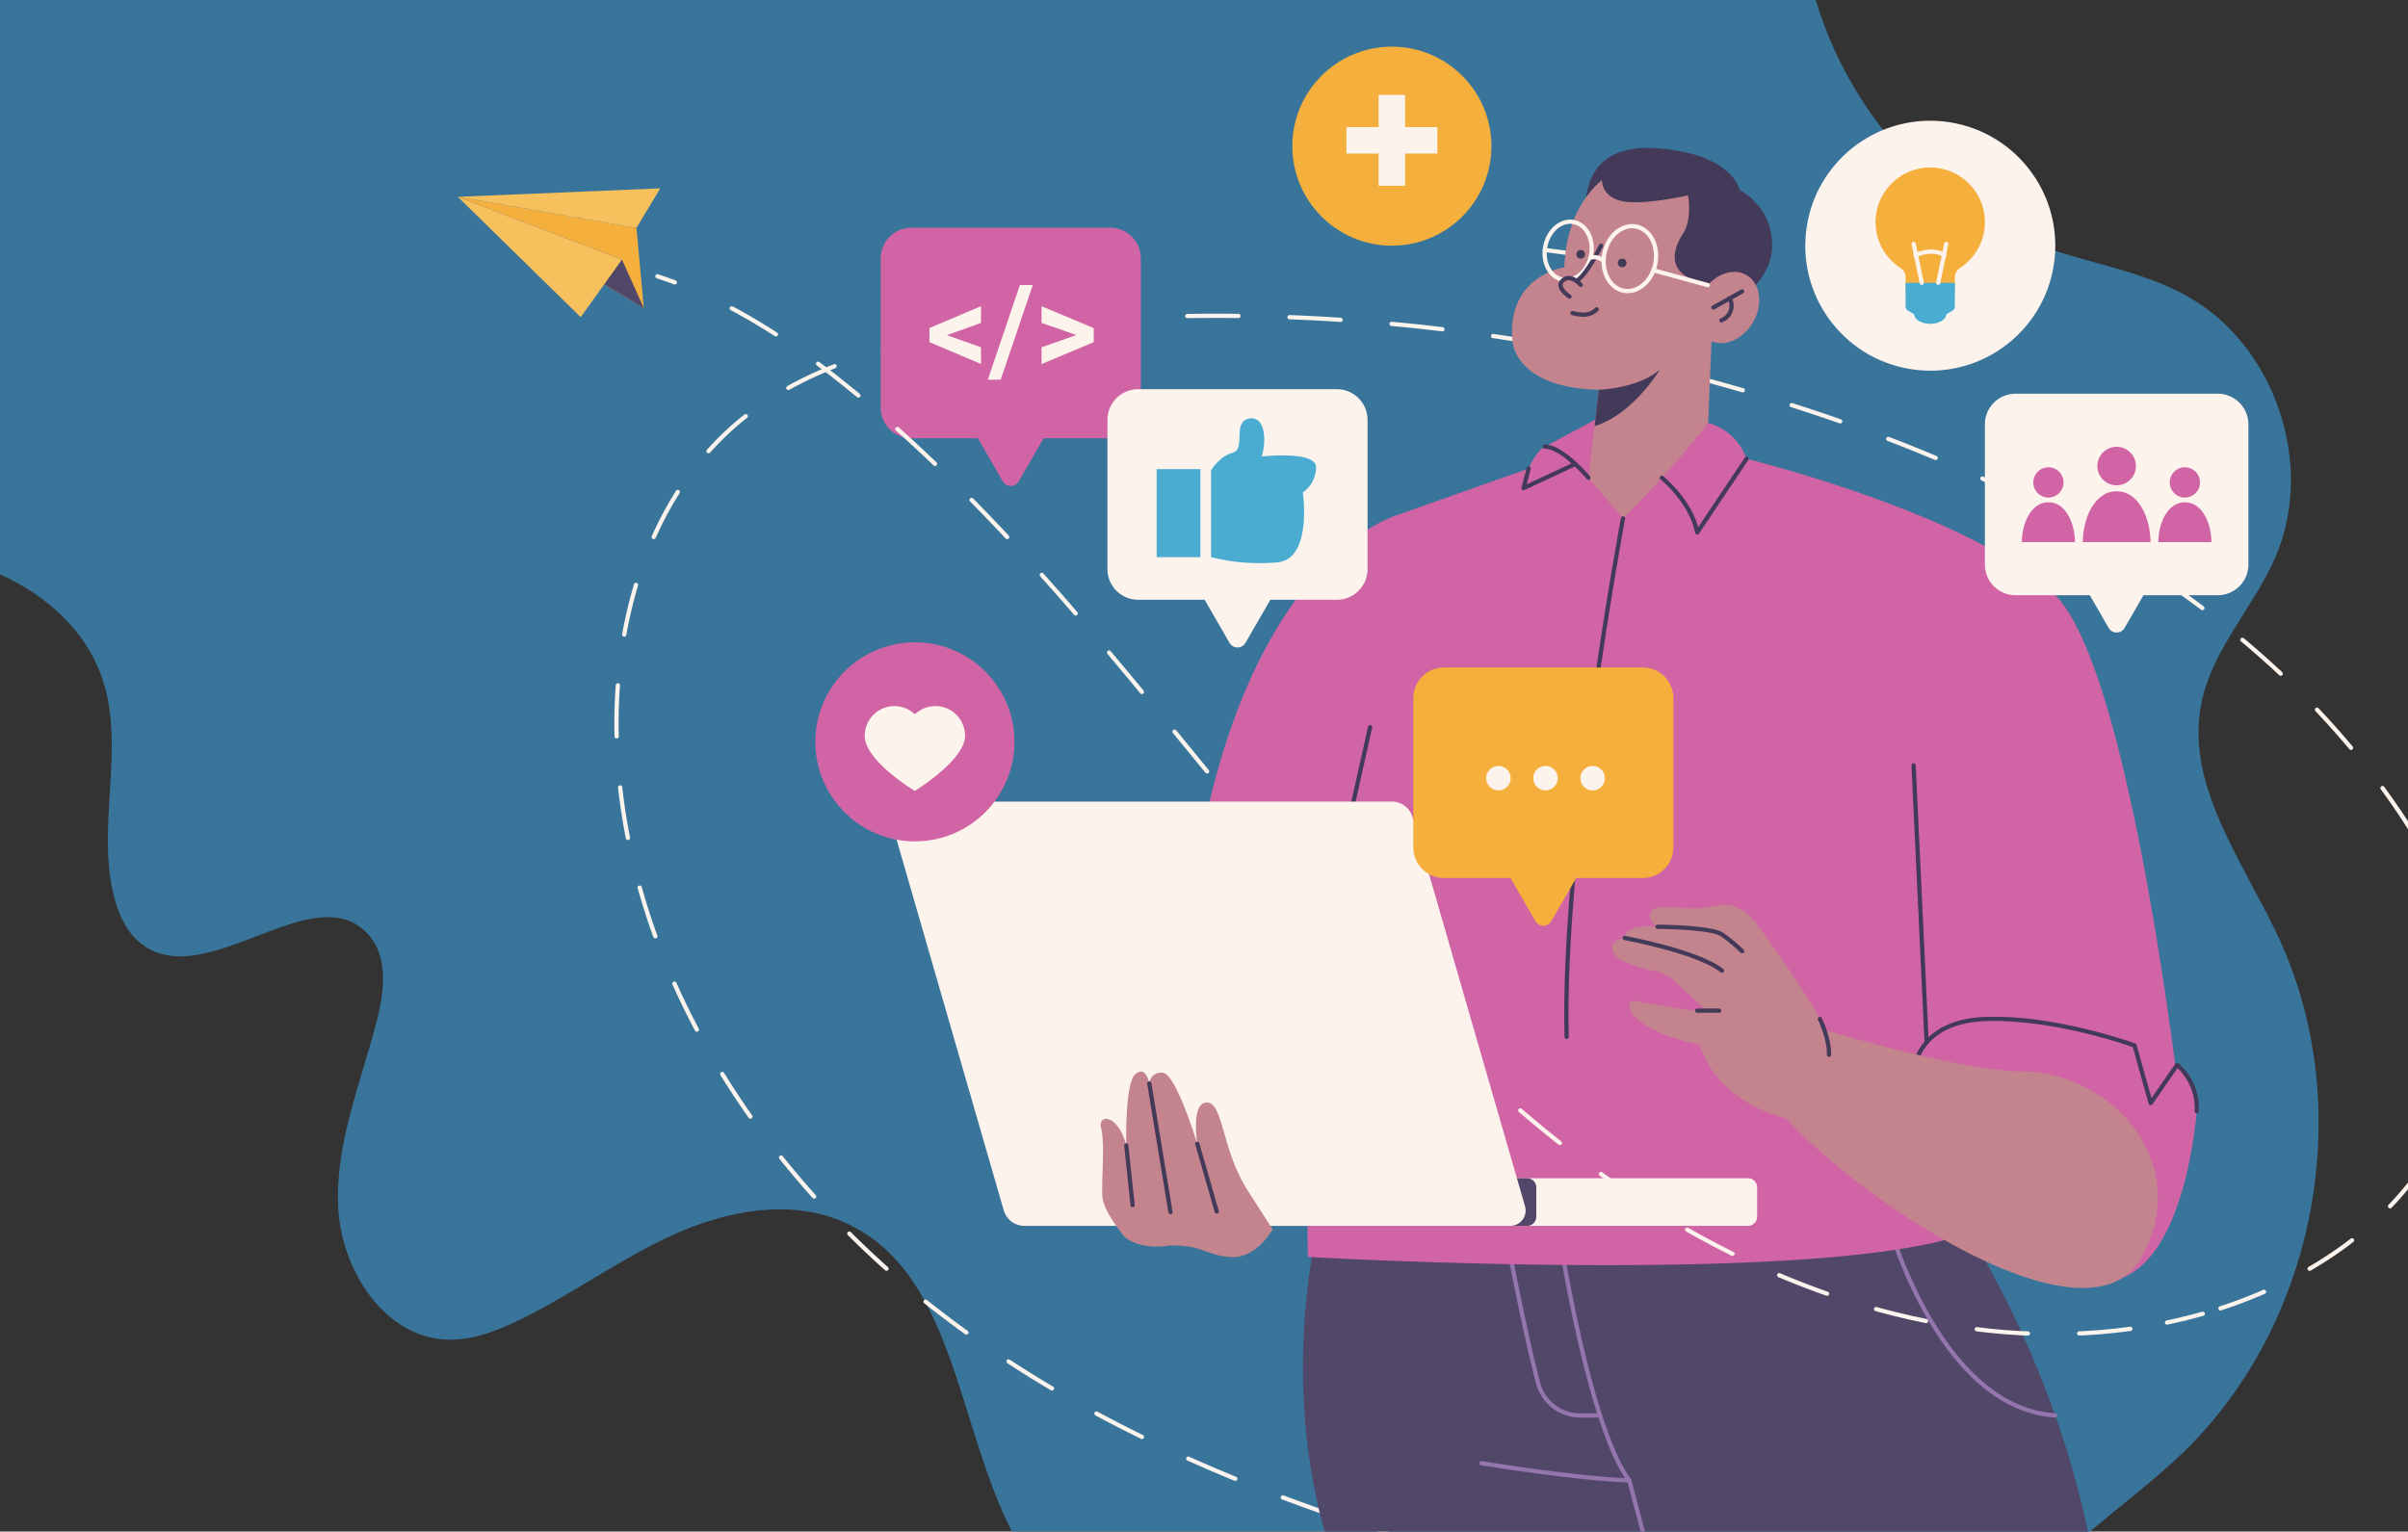 <svg xmlns="http://www.w3.org/2000/svg" xmlns:xlink="http://www.w3.org/1999/xlink" width="569" height="362" viewBox="0 0 569 362">
  <rect x="0" y="0" width="569" height="362" fill="#333333" stroke="none"/>
  <defs>
    <clipPath id="clip-path">
      <rect id="Rectángulo_409901" data-name="Rectángulo 409901" width="569" height="362" transform="translate(136 6672)" fill="#fff" stroke="#707070" stroke-width="1"/>
    </clipPath>
    <clipPath id="clip-path-2">
      <rect id="Rectángulo_409900" data-name="Rectángulo 409900" width="753" height="362" transform="translate(0 0.177)"/>
    </clipPath>
  </defs>
  <g id="Enmascarar_grupo_1098774" data-name="Enmascarar grupo 1098774" transform="translate(-136 -6672)" clip-path="url(#clip-path)">
    <g id="Grupo_1162776" data-name="Grupo 1162776" transform="translate(486 -67.177)">
      <path id="Trazado_997153" data-name="Trazado 997153" d="M700.084,343.277c31.459-30.589,40.866-81.6,22.387-121.394-8.4-18.1-22.3-36.157-18.258-55.7,2.635-12.738,12.5-22.671,17.587-34.644,9.233-21.747-.285-49.7-20.869-61.3C690.2,64.2,677.64,62.459,666.057,58.271,640.324,48.968,620.746,26.106,613,0H0V164.036c2.869-.227,5.721-.534,8.531-.905,41.61-5.5,81.048-21.835,122.311-29.515,14.688-2.734,29.975-4.34,44.456-.666s28.119,13.5,32.891,27.66c5.588,16.579-1.7,35.222,2.922,52.095,1.14,4.16,3.134,8.292,6.626,10.825,15.308,11.1,40.559-16.517,53.263-2.509,4.8,5.3,3.822,13.526,2.035,20.451-3.739,14.483-9.751,28.776-9.144,43.721s10.8,31.073,25.746,31.626c5.73.212,11.294-1.871,16.47-4.341,12.6-6.014,23.923-14.473,36.617-20.282s27.71-8.776,40.516-3.218c26.246,11.39,26.645,47.4,39.877,73.2H677.884C685.251,355.857,693.12,350.048,700.084,343.277Z" transform="translate(-534 6739)" fill="#39759a"/>
      <g id="OBJECTS" transform="translate(-534 6739)">
        <g id="Grupo_1162775" data-name="Grupo 1162775">
          <g id="Grupo_1162774" data-name="Grupo 1162774" clip-path="url(#clip-path-2)">
            <g id="Grupo_1162746" data-name="Grupo 1162746" transform="translate(329.669 74.819)">
              <g id="Grupo_1162745" data-name="Grupo 1162745">
                <path id="Trazado_997162" data-name="Trazado 997162" d="M932.056,547.907l-4.3-.66" transform="translate(-585.403 -225.666)" fill="none" stroke="#fcf3ed" stroke-linecap="round" stroke-linejoin="round" stroke-width="1"/>
                <path id="Trazado_997163" data-name="Trazado 997163" d="M788.829,423.529c-39.253-6.144-78.423-13-116.938-22.716C621.137,388,570.678,369.708,529.511,337.376s-72.214-80.491-74.29-132.8c-1.1-27.82,7.031-57.488,28.134-75.649,18.1-15.577,42.87-20.6,66.616-23.139a446.844,446.844,0,0,1,196.681,23.279c49.7,17.7,97.642,45.629,127.916,88.834,10.213,14.575,18.59,31.383,18.59,49.181,0,36.81-27.559,60.591-59.02,70.817" transform="translate(-455.122 -103.291)" fill="none" stroke="#fcf3ed" stroke-linecap="round" stroke-linejoin="round" stroke-width="1" stroke-dasharray="12.083 12.083"/>
                <path id="Trazado_997164" data-name="Trazado 997164" d="M970.994,428.94q-2.093.6-4.2,1.111" transform="translate(-596.163 -193.055)" fill="none" stroke="#fcf3ed" stroke-linecap="round" stroke-linejoin="round" stroke-width="1"/>
              </g>
            </g>
            <g id="Grupo_1162751" data-name="Grupo 1162751" transform="translate(394.457 35.141)">
              <g id="Grupo_1162747" data-name="Grupo 1162747" transform="translate(97.414 249.156)">
                <path id="Trazado_997165" data-name="Trazado 997165" d="M833.413,395.058s23.658,33.856,32.224,80.764H686.026s-14.042-34.263-2.287-83.338Z" transform="translate(-679.048 -392.484)" fill="#514769"/>
                <path id="Trazado_997166" data-name="Trazado 997166" d="M761.178,393.785s7.27,50.987,17.624,64.856l4.643,17.539" transform="translate(-701.687 -392.843)" fill="none" stroke="#9575ad" stroke-linecap="round" stroke-linejoin="round" stroke-miterlimit="10" stroke-width="1"/>
                <path id="Trazado_997167" data-name="Trazado 997167" d="M737.3,477.69s22.122,3.671,34.923,4.079" transform="translate(-695.104 -415.971)" fill="none" stroke="#9575ad" stroke-linecap="round" stroke-linejoin="round" stroke-miterlimit="10" stroke-width="1"/>
                <path id="Trazado_997168" data-name="Trazado 997168" d="M868.886,395.637s11.864,46.28,40.261,48.167" transform="translate(-731.376 -393.353)" fill="none" stroke="#9575ad" stroke-linecap="round" stroke-linejoin="round" stroke-miterlimit="10" stroke-width="1"/>
                <path id="Trazado_997169" data-name="Trazado 997169" d="M743.492,393.222s5.155,28.138,8.9,42.274a10.3,10.3,0,0,0,9.959,7.643h4.663" transform="translate(-696.812 -392.687)" fill="none" stroke="#9575ad" stroke-linecap="round" stroke-linejoin="round" stroke-miterlimit="10" stroke-width="1"/>
              </g>
              <path id="Trazado_997170" data-name="Trazado 997170" d="M738.592,137.188l-11.945,6.392s-1.975.884-3.811,5.167L691.9,159.692s-35.283,9.585-47.52,83.007h33.651s-8.566,57.514-7.342,92.389c0,0,116.863,6.73,153.573-4.894L878.109,310s-11.877-112.375-30.844-131.343-72.941-32.224-72.941-32.224a13.323,13.323,0,0,0-9.075-8.471Z" transform="translate(-572.079 -72.956)" fill="#d164a5"/>
              <line id="Línea_678" data-name="Línea 678" x1="3.535" y1="75.19" transform="translate(241.717 145.948)" fill="none" stroke="#433959" stroke-linecap="round" stroke-linejoin="round" stroke-miterlimit="10" stroke-width="1"/>
              <path id="Trazado_997171" data-name="Trazado 997171" d="M878.265,345.271s.544-12,17.132-12.528,35.079,6.263,35.079,6.263l3.807,13.606,6.254-9.009a13.457,13.457,0,0,1,4.623,10.912c-.544,6.8-3.9,33.845-17.453,39.357Z" transform="translate(-636.548 -126.852)" fill="#d164a5"/>
              <path id="Trazado_997172" data-name="Trazado 997172" d="M878.265,345.271s.544-12,17.132-12.528,35.079,6.263,35.079,6.263l3.807,13.606,6.254-9.009a13.457,13.457,0,0,1,4.623,10.912" transform="translate(-636.548 -126.852)" fill="none" stroke="#433959" stroke-linecap="round" stroke-linejoin="round" stroke-miterlimit="10" stroke-width="1"/>
              <g id="Grupo_1162748" data-name="Grupo 1162748" transform="translate(146.816)">
                <line id="Línea_679" data-name="Línea 679" x2="16.346" y2="2.136" transform="translate(7.751 24.124)" fill="none" stroke="#fcf3ed" stroke-linecap="round" stroke-linejoin="round" stroke-miterlimit="10" stroke-width="1"/>
                <path id="Trazado_997173" data-name="Trazado 997173" d="M794.5,92.767s15.092-16.316,4.283-32.02-38.139-10.4-39.158,16.927c0,0-13.868,2.04-12.237,17.744,0,0,.816,10.81,20.395,11.217l-2.448,20.8,8.158,9.585A239.176,239.176,0,0,0,793.6,114.48Z" transform="translate(-747.25 -49.473)" fill="#c3848e"/>
                <path id="Trazado_997174" data-name="Trazado 997174" d="M775.163,56.1s-.177,3.895,4.718,4.982,15.636-1.36,15.636-1.36,1.088,5.575-1.224,9.109-3.671,8.7,2.719,10.878,7.872,6.527,7.872,6.527,10.891-5.662,10.483-15.069a14.524,14.524,0,0,0-7.614-12.67s-1.36-6.526-13.053-8.974-21.663-1-23.272,10.65A18.445,18.445,0,0,1,775.163,56.1Z" transform="translate(-753.915 -48.513)" fill="#433959"/>
                <path id="Trazado_997175" data-name="Trazado 997175" d="M820.779,100.847c-2.448,4.24-7.12,6.127-10.435,4.214s-4.017-6.9-1.568-11.143S815.9,87.79,819.21,89.7,823.227,96.606,820.779,100.847Z" transform="translate(-763.807 -59.661)" fill="#c3848e"/>
                <path id="Trazado_997176" data-name="Trazado 997176" d="M775.206,125.618s9.246-.272,14.412-4.759c0,0-6.338,10.621-15.423,13.35Z" transform="translate(-754.677 -68.455)" fill="#433959"/>
                <line id="Línea_680" data-name="Línea 680" y1="3.807" x2="6.798" transform="translate(47.585 33.913)" fill="none" stroke="#433959" stroke-linecap="round" stroke-linejoin="round" stroke-miterlimit="10" stroke-width="1"/>
                <path id="Trazado_997177" data-name="Trazado 997177" d="M817.519,97.61a3.658,3.658,0,0,1-1.948,5.182" transform="translate(-766.082 -62.047)" fill="none" stroke="#433959" stroke-linecap="round" stroke-linejoin="round" stroke-miterlimit="10" stroke-width="1"/>
                <path id="Trazado_997178" data-name="Trazado 997178" d="M767,102.045s3.671,1.344,5.711-.858" transform="translate(-752.695 -63.033)" fill="none" stroke="#433959" stroke-linecap="round" stroke-linejoin="round" stroke-miterlimit="10" stroke-width="1"/>
                <circle id="Elipse_11800" data-name="Elipse 11800" cx="1.02" cy="1.02" r="1.02" transform="translate(25.015 26.163)" fill="#433959"/>
                <circle id="Elipse_11801" data-name="Elipse 11801" cx="1.02" cy="1.02" r="1.02" transform="translate(15.225 24.124)" fill="#433959"/>
                <path id="Trazado_997179" data-name="Trazado 997179" d="M768.869,80.515c-.722,3.761-3.728,6.345-6.715,5.772s-4.823-4.087-4.1-7.848,3.729-6.345,6.715-5.772S769.591,76.753,768.869,80.515Z" transform="translate(-750.185 -55.149)" fill="none" stroke="#fcf3ed" stroke-linecap="round" stroke-linejoin="round" stroke-miterlimit="10" stroke-width="1"/>
                <path id="Trazado_997180" data-name="Trazado 997180" d="M789.37,82.868c-.8,4.19-4.154,7.07-7.482,6.431s-5.373-4.554-4.568-8.744,4.154-7.07,7.482-6.431S790.174,78.677,789.37,82.868Z" transform="translate(-755.49 -55.548)" fill="none" stroke="#fcf3ed" stroke-linecap="round" stroke-linejoin="round" stroke-miterlimit="10" stroke-width="1"/>
                <path id="Trazado_997181" data-name="Trazado 997181" d="M774.2,80.409s-2.958,6.221-5.507,8.158" transform="translate(-753.16 -57.305)" fill="none" stroke="#433959" stroke-linecap="round" stroke-linejoin="round" stroke-miterlimit="10" stroke-width="1"/>
                <path id="Trazado_997182" data-name="Trazado 997182" d="M767.862,92.6s-2.243-2.753-4.181-1.122,1.53,3.875,1.53,3.875" transform="translate(-751.617 -60.213)" fill="#c3848e"/>
                <path id="Trazado_997183" data-name="Trazado 997183" d="M767.862,92.6s-2.243-2.753-4.181-1.122,1.53,3.875,1.53,3.875" transform="translate(-751.617 -60.213)" fill="none" stroke="#433959" stroke-linecap="round" stroke-linejoin="round" stroke-miterlimit="10" stroke-width="1"/>
                <path id="Trazado_997184" data-name="Trazado 997184" d="M775.967,85.052a3.306,3.306,0,0,0-3.1-.8" transform="translate(-754.311 -58.33)" fill="none" stroke="#fcf3ed" stroke-linecap="round" stroke-linejoin="round" stroke-miterlimit="10" stroke-width="1"/>
                <line id="Línea_681" data-name="Línea 681" x2="12.856" y2="3.506" transform="translate(33.425 28.926)" fill="none" stroke="#fcf3ed" stroke-linecap="round" stroke-linejoin="round" stroke-miterlimit="10" stroke-width="1"/>
              </g>
              <path id="Trazado_997185" data-name="Trazado 997185" d="M768.28,153.353s-6.247-7.478-10.329-7.342" transform="translate(-603.384 -75.388)" fill="none" stroke="#433959" stroke-linecap="round" stroke-linejoin="round" stroke-miterlimit="10" stroke-width="1"/>
              <path id="Trazado_997186" data-name="Trazado 997186" d="M752.223,152.733,751,157.355l12.233-5.706" transform="translate(-601.468 -76.942)" fill="none" stroke="#433959" stroke-linecap="round" stroke-linejoin="round" stroke-miterlimit="10" stroke-width="1"/>
              <path id="Trazado_997187" data-name="Trazado 997187" d="M796.156,154.441s6.925,5.575,8.352,12.917l11.65-17.4" transform="translate(-613.915 -76.475)" fill="none" stroke="#433959" stroke-linecap="round" stroke-linejoin="round" stroke-miterlimit="10" stroke-width="1"/>
              <line id="Línea_682" data-name="Línea 682" y1="32.836" x2="7.342" transform="translate(105.955 136.907)" fill="none" stroke="#433959" stroke-linecap="round" stroke-linejoin="round" stroke-miterlimit="10" stroke-width="1"/>
              <g id="Grupo_1162749" data-name="Grupo 1162749" transform="translate(170.422 178.929)">
                <path id="Trazado_997188" data-name="Trazado 997188" d="M830.2,325.1s32.375,9.79,46.5,9.79c20.395,0,40.79,21.007,28.349,43.849s-66.487-13.256-84.026-32.836c0,0-15.908-3.059-20.395-17.336,0,0-14.684-2.651-16.656-8.906,0,0,0-1.836,1.7-1.428s13.665,2.651,16.384,2.311c0,0-7.478-7.478-9.585-8.566s-10.061-1.836-12.1-4.963,2.516-3.671,2.516-3.671-.612-3.331,7.75-2.651c0,0-2.856-1.7-1.36-3.739s9.382.34,14.14-1.02a9.111,9.111,0,0,1,9.926,3.2C814.762,300.952,827.952,318.91,830.2,325.1Z" transform="translate(-779.839 -295.533)" fill="#c3848e"/>
                <path id="Trazado_997189" data-name="Trazado 997189" d="M784.036,306.314s17.54,3.263,22.978,7.75" transform="translate(-780.996 -298.504)" fill="none" stroke="#433959" stroke-linecap="round" stroke-linejoin="round" stroke-miterlimit="10" stroke-width="1"/>
                <path id="Trazado_997190" data-name="Trazado 997190" d="M794.736,302.653s12.645.068,15.228,1.836a38.1,38.1,0,0,1,4.759,3.943" transform="translate(-783.946 -297.495)" fill="none" stroke="#433959" stroke-linecap="round" stroke-linejoin="round" stroke-miterlimit="10" stroke-width="1"/>
                <line id="Línea_683" data-name="Línea 683" x2="5.17" transform="translate(20.169 24.983)" fill="none" stroke="#433959" stroke-linecap="round" stroke-linejoin="round" stroke-miterlimit="10" stroke-width="1"/>
                <path id="Trazado_997191" data-name="Trazado 997191" d="M847.7,332.754s2.286,4.642,2.15,8.449" transform="translate(-798.546 -305.793)" fill="none" stroke="#433959" stroke-linecap="round" stroke-linejoin="round" stroke-miterlimit="10" stroke-width="1"/>
              </g>
              <path id="Trazado_997192" data-name="Trazado 997192" d="M781.35,395.974H668.682V384.707H781.351a2.173,2.173,0,0,1,2.173,2.173v6.92A2.174,2.174,0,0,1,781.35,395.974Z" transform="translate(-578.777 -141.184)" fill="#fcf3ed"/>
              <path id="Trazado_997193" data-name="Trazado 997193" d="M731.337,393.8v-6.92a2.173,2.173,0,0,0-2.173-2.173H668.681v11.267h60.483A2.173,2.173,0,0,0,731.337,393.8Z" transform="translate(-578.777 -141.184)" fill="#514769"/>
              <path id="Trazado_997194" data-name="Trazado 997194" d="M690.986,362.1H576.159a5.071,5.071,0,0,1-4.871-3.663l-26.579-91.985a3.622,3.622,0,0,1,3.48-4.627H663.016a5.07,5.07,0,0,1,4.871,3.663l26.579,91.985A3.622,3.622,0,0,1,690.986,362.1Z" transform="translate(-544.564 -107.313)" fill="#fcf3ed"/>
              <g id="Grupo_1162750" data-name="Grupo 1162750" transform="translate(49.636 218.325)">
                <path id="Trazado_997195" data-name="Trazado 997195" d="M629.222,391.034s-6.406,1.262-10.457-2c0,0-5.018-5.995-5.279-9.465s.628-12.505-.287-16.178,4.1-3.362,5.927,3.985c0,0-.374-14.82,2.179-16.894s3.265,2.253,3.265,2.253a2.747,2.747,0,0,1,3.307-2.508c3.067.425,8.032,16.764,8.032,16.764s-1.573-9.845,2.29-9.769,3.541,11.29,9.524,20.639l5.984,9.349s-3.735,6.816-9.669,6.553S637.136,390.764,629.222,391.034Z" transform="translate(-613.088 -349.92)" fill="#c3848e"/>
                <line id="Línea_684" data-name="Línea 684" x2="1.498" y2="14.118" transform="translate(6.038 17.457)" fill="none" stroke="#433959" stroke-linecap="round" stroke-linejoin="round" stroke-miterlimit="10" stroke-width="1"/>
                <line id="Línea_685" data-name="Línea 685" x2="5.004" y2="30.387" transform="translate(11.481 2.815)" fill="none" stroke="#433959" stroke-linecap="round" stroke-linejoin="round" stroke-miterlimit="10" stroke-width="1"/>
                <line id="Línea_686" data-name="Línea 686" x2="4.596" y2="15.985" transform="translate(22.82 17.07)" fill="none" stroke="#433959" stroke-linecap="round" stroke-linejoin="round" stroke-miterlimit="10" stroke-width="1"/>
              </g>
              <path id="Trazado_997196" data-name="Trazado 997196" d="M778.377,169.382s-14.5,77.89-13.323,122.563" transform="translate(-605.323 -81.83)" fill="none" stroke="#433959" stroke-linecap="round" stroke-linejoin="round" stroke-miterlimit="10" stroke-width="1"/>
            </g>
            <g id="Grupo_1162755" data-name="Grupo 1162755" transform="translate(392.116 54.002)">
              <g id="Grupo_1162753" data-name="Grupo 1162753">
                <g id="Grupo_1162752" data-name="Grupo 1162752">
                  <path id="Trazado_997197" data-name="Trazado 997197" d="M595.545,74.552H548.576a7.243,7.243,0,0,0-7.244,7.244v35.277a7.243,7.243,0,0,0,7.244,7.244h15.718l5.885,10.192a2.173,2.173,0,0,0,3.764,0l5.885-10.192h15.718a7.243,7.243,0,0,0,7.244-7.244V81.8A7.243,7.243,0,0,0,595.545,74.552Z" transform="translate(-541.332 -74.552)" fill="#d164a5"/>
                </g>
              </g>
              <g id="Grupo_1162754" data-name="Grupo 1162754" transform="translate(11.507 13.551)">
                <path id="Trazado_997198" data-name="Trazado 997198" d="M561.335,107.016l8.064,2.844v3.961l-12.181-5.164v-3.339l12.181-5.164v3.961Z" transform="translate(-557.218 -95.161)" fill="#fcf3ed"/>
                <path id="Trazado_997199" data-name="Trazado 997199" d="M579.3,115.627h-3.042l7.583-22.367h3.042Z" transform="translate(-562.467 -93.26)" fill="#fcf3ed"/>
                <path id="Trazado_997200" data-name="Trazado 997200" d="M602.02,106.978l-8.22-2.872v-3.933l12.323,5.164v3.325L593.8,113.839v-3.947Z" transform="translate(-567.302 -95.166)" fill="#fcf3ed"/>
              </g>
            </g>
            <g id="Grupo_1162757" data-name="Grupo 1162757" transform="translate(445.687 92.171)">
              <path id="Trazado_997201" data-name="Trazado 997201" d="M669.5,127.246H622.533a7.243,7.243,0,0,0-7.244,7.244v35.277a7.243,7.243,0,0,0,7.244,7.244h15.718l5.885,10.192a2.173,2.173,0,0,0,3.764,0l5.885-10.192H669.5a7.243,7.243,0,0,0,7.244-7.244V134.49A7.245,7.245,0,0,0,669.5,127.246Z" transform="translate(-615.289 -127.246)" fill="#fcf3ed"/>
              <g id="Grupo_1162756" data-name="Grupo 1162756" transform="translate(11.624 6.871)">
                <rect id="Rectángulo_409899" data-name="Rectángulo 409899" width="10.334" height="20.803" transform="translate(0 12.02)" fill="#4aacd1"/>
                <path id="Trazado_997202" data-name="Trazado 997202" d="M649.075,169.554V149.091s1.9-3.331,5.1-4.215-.068-7,3.671-8.022,4.555,4.555,3.2,8.906c0,0,12.78-1.428,12.849,2.516a7.329,7.329,0,0,1-3.127,5.982s2.311,15.636-5.914,16.52A47.19,47.19,0,0,1,649.075,169.554Z" transform="translate(-636.226 -136.731)" fill="#4aacd1"/>
              </g>
            </g>
            <g id="Grupo_1162760" data-name="Grupo 1162760" transform="translate(606.281 24.414)">
              <circle id="Elipse_11802" data-name="Elipse 11802" cx="29.538" cy="29.538" r="29.538" transform="translate(0 58.332) rotate(-80.898)" fill="#fcf3ed"/>
              <g id="Grupo_1162759" data-name="Grupo 1162759" transform="translate(20.908 15.358)">
                <g id="Grupo_1162758" data-name="Grupo 1162758">
                  <path id="Trazado_997203" data-name="Trazado 997203" d="M891.69,67.823a12.916,12.916,0,1,0-19.932,10.84,2.62,2.62,0,0,1,1.194,2.2v2.91H884.6v-2.91a2.607,2.607,0,0,1,1.184-2.192A12.9,12.9,0,0,0,891.69,67.823Z" transform="translate(-865.86 -54.908)" fill="#f4af3d"/>
                  <path id="Trazado_997204" data-name="Trazado 997204" d="M887.3,92.511H875.65V98.1a1.194,1.194,0,0,0,.587,1.028l1.435.847c.065,1.243,1.74,2.24,3.8,2.24s3.735-1,3.8-2.24l1.435-.847A1.193,1.193,0,0,0,887.3,98.1Z" transform="translate(-868.558 -65.273)" fill="#4aacd1"/>
                </g>
                <line id="Línea_687" data-name="Línea 687" x2="1.904" y2="9.184" transform="translate(9.006 18.054)" fill="none" stroke="#fcf3ed" stroke-linecap="round" stroke-linejoin="round" stroke-miterlimit="10" stroke-width="1"/>
                <line id="Línea_688" data-name="Línea 688" x1="1.904" y2="9.184" transform="translate(14.801 18.054)" fill="none" stroke="#fcf3ed" stroke-linecap="round" stroke-linejoin="round" stroke-miterlimit="10" stroke-width="1"/>
                <path id="Trazado_997205" data-name="Trazado 997205" d="M878.84,83.2s3.89-1.9,6.905,0" transform="translate(-869.438 -62.473)" fill="none" stroke="#fcf3ed" stroke-linecap="round" stroke-linejoin="round" stroke-miterlimit="10" stroke-width="1"/>
              </g>
            </g>
            <g id="Grupo_1162764" data-name="Grupo 1162764" transform="translate(653.018 93.24)">
              <path id="Trazado_997206" data-name="Trazado 997206" d="M956.548,128.722H908.763a7.243,7.243,0,0,0-7.243,7.244V169.1a7.243,7.243,0,0,0,7.243,7.244h17.546l4.465,7.734a2.173,2.173,0,0,0,3.764,0L939,176.347h17.546a7.243,7.243,0,0,0,7.244-7.244V135.966A7.244,7.244,0,0,0,956.548,128.722Z" transform="translate(-901.519 -128.722)" fill="#fcf3ed"/>
              <g id="Grupo_1162761" data-name="Grupo 1162761" transform="translate(23.14 12.541)">
                <path id="Trazado_997207" data-name="Trazado 997207" d="M938.217,150.59a4.554,4.554,0,1,1,4.554,4.554A4.554,4.554,0,0,1,938.217,150.59Z" transform="translate(-934.775 -146.036)" fill="#d164a5"/>
                <path id="Trazado_997208" data-name="Trazado 997208" d="M933.465,172.58c0-5.37,2.627-12.024,8-12.024s8,6.655,8,12.024Z" transform="translate(-933.465 -150.038)" fill="#d164a5"/>
              </g>
              <g id="Grupo_1162762" data-name="Grupo 1162762" transform="translate(8.739 17.393)">
                <path id="Trazado_997209" data-name="Trazado 997209" d="M917.312,156.308a3.574,3.574,0,1,1,3.574,3.574A3.574,3.574,0,0,1,917.312,156.308Z" transform="translate(-914.611 -152.734)" fill="#d164a5"/>
                <path id="Trazado_997210" data-name="Trazado 997210" d="M913.583,173.565c0-4.214,2.061-9.436,6.275-9.436s6.275,5.223,6.275,9.436Z" transform="translate(-913.583 -155.875)" fill="#d164a5"/>
              </g>
              <g id="Grupo_1162763" data-name="Grupo 1162763" transform="translate(40.984 17.393)">
                <path id="Trazado_997211" data-name="Trazado 997211" d="M961.828,156.308a3.574,3.574,0,1,1,3.574,3.574A3.574,3.574,0,0,1,961.828,156.308Z" transform="translate(-959.127 -152.734)" fill="#d164a5"/>
                <path id="Trazado_997212" data-name="Trazado 997212" d="M958.1,173.565c0-4.214,2.061-9.436,6.275-9.436s6.275,5.223,6.275,9.436Z" transform="translate(-958.099 -155.875)" fill="#d164a5"/>
              </g>
            </g>
            <g id="Grupo_1162765" data-name="Grupo 1162765" transform="translate(489.373 11.201)">
              <circle id="Elipse_11803" data-name="Elipse 11803" cx="23.522" cy="23.522" r="23.522" fill="#f4af3d"/>
              <path id="Trazado_997213" data-name="Trazado 997213" d="M714.727,38.812h-7.614V31.2h-6.255v7.614h-7.614v6.255h7.614v7.614h6.255V45.066h7.614Z" transform="translate(-680.464 -19.8)" fill="#fcf3ed"/>
            </g>
            <g id="Grupo_1162766" data-name="Grupo 1162766" transform="translate(376.664 152.003)">
              <circle id="Elipse_11804" data-name="Elipse 11804" cx="23.522" cy="23.522" r="23.522" fill="#d164a5"/>
              <path id="Trazado_997214" data-name="Trazado 997214" d="M559.815,237.667a7.008,7.008,0,0,0-11.853-5.07,7.008,7.008,0,0,0-11.853,5.07c0,5.975,11.841,13.032,11.841,13.032S559.815,243.447,559.815,237.667Z" transform="translate(-524.441 -215.581)" fill="#fcf3ed"/>
            </g>
            <g id="Grupo_1162768" data-name="Grupo 1162768" transform="translate(339.352 65.484)">
              <g id="Grupo_1162767" data-name="Grupo 1162767">
                <path id="Trazado_997215" data-name="Trazado 997215" d="M965.181,430.474q-2.114.518-4.239.961" transform="translate(-604.233 -184.143)" fill="none" stroke="#fcf3ed" stroke-linecap="round" stroke-linejoin="round" stroke-width="1"/>
                <path id="Trazado_997216" data-name="Trazado 997216" d="M819.651,340.361c-39.469,5.419-80.549-7.545-114.334-29.265-37.485-24.1-67.386-58.137-95.694-92.555s-55.837-69.978-90.119-98.45c-12.134-10.077-25.245-19.3-39.716-25.439" transform="translate(-471.604 -91.575)" fill="none" stroke="#fcf3ed" stroke-linecap="round" stroke-linejoin="round" stroke-width="1" stroke-dasharray="12.137 12.137"/>
                <path id="Trazado_997217" data-name="Trazado 997217" d="M472.59,91.847q-2.032-.764-4.1-1.443" transform="translate(-468.49 -90.404)" fill="none" stroke="#fcf3ed" stroke-linecap="round" stroke-linejoin="round" stroke-width="1"/>
              </g>
            </g>
            <g id="Grupo_1162769" data-name="Grupo 1162769" transform="translate(292.182 44.694)">
              <path id="Trazado_997218" data-name="Trazado 997218" d="M447.321,90.775l-1.741-18.963-42.212-7.344Z" transform="translate(-403.369 -62.464)" fill="#f4af3d"/>
              <path id="Trazado_997219" data-name="Trazado 997219" d="M442.16,79.294l5.162,11.481L403.369,64.468Z" transform="translate(-403.369 -62.464)" fill="#514769"/>
              <path id="Trazado_997220" data-name="Trazado 997220" d="M403.369,64.468,442.16,79.294,432.4,92.913Z" transform="translate(-403.369 -62.464)" fill="#f6c05c"/>
              <path id="Trazado_997221" data-name="Trazado 997221" d="M403.369,63.706l47.825-2-5.613,9.348Z" transform="translate(-403.369 -61.702)" fill="#f6c05c"/>
            </g>
            <g id="Grupo_1162773" data-name="Grupo 1162773" transform="translate(517.959 157.945)">
              <g id="Grupo_1162772" data-name="Grupo 1162772">
                <g id="Grupo_1162771" data-name="Grupo 1162771">
                  <g id="Grupo_1162770" data-name="Grupo 1162770">
                    <path id="Trazado_997222" data-name="Trazado 997222" d="M769.277,218.049H722.307a7.243,7.243,0,0,0-7.243,7.244v35.277a7.243,7.243,0,0,0,7.243,7.243h15.719l5.885,10.192a2.173,2.173,0,0,0,3.764,0l5.885-10.192h15.718a7.243,7.243,0,0,0,7.243-7.243V225.293A7.243,7.243,0,0,0,769.277,218.049Z" transform="translate(-715.064 -218.049)" fill="#f4af3d"/>
                  </g>
                </g>
              </g>
              <circle id="Elipse_11805" data-name="Elipse 11805" cx="2.897" cy="2.897" r="2.897" transform="translate(17.216 23.269)" fill="#fcf3ed"/>
              <circle id="Elipse_11806" data-name="Elipse 11806" cx="2.897" cy="2.897" r="2.897" transform="translate(28.345 23.269)" fill="#fcf3ed"/>
              <circle id="Elipse_11807" data-name="Elipse 11807" cx="2.897" cy="2.897" r="2.897" transform="translate(39.477 23.269)" fill="#fcf3ed"/>
            </g>
          </g>
        </g>
      </g>
    </g>
  </g>
</svg>
